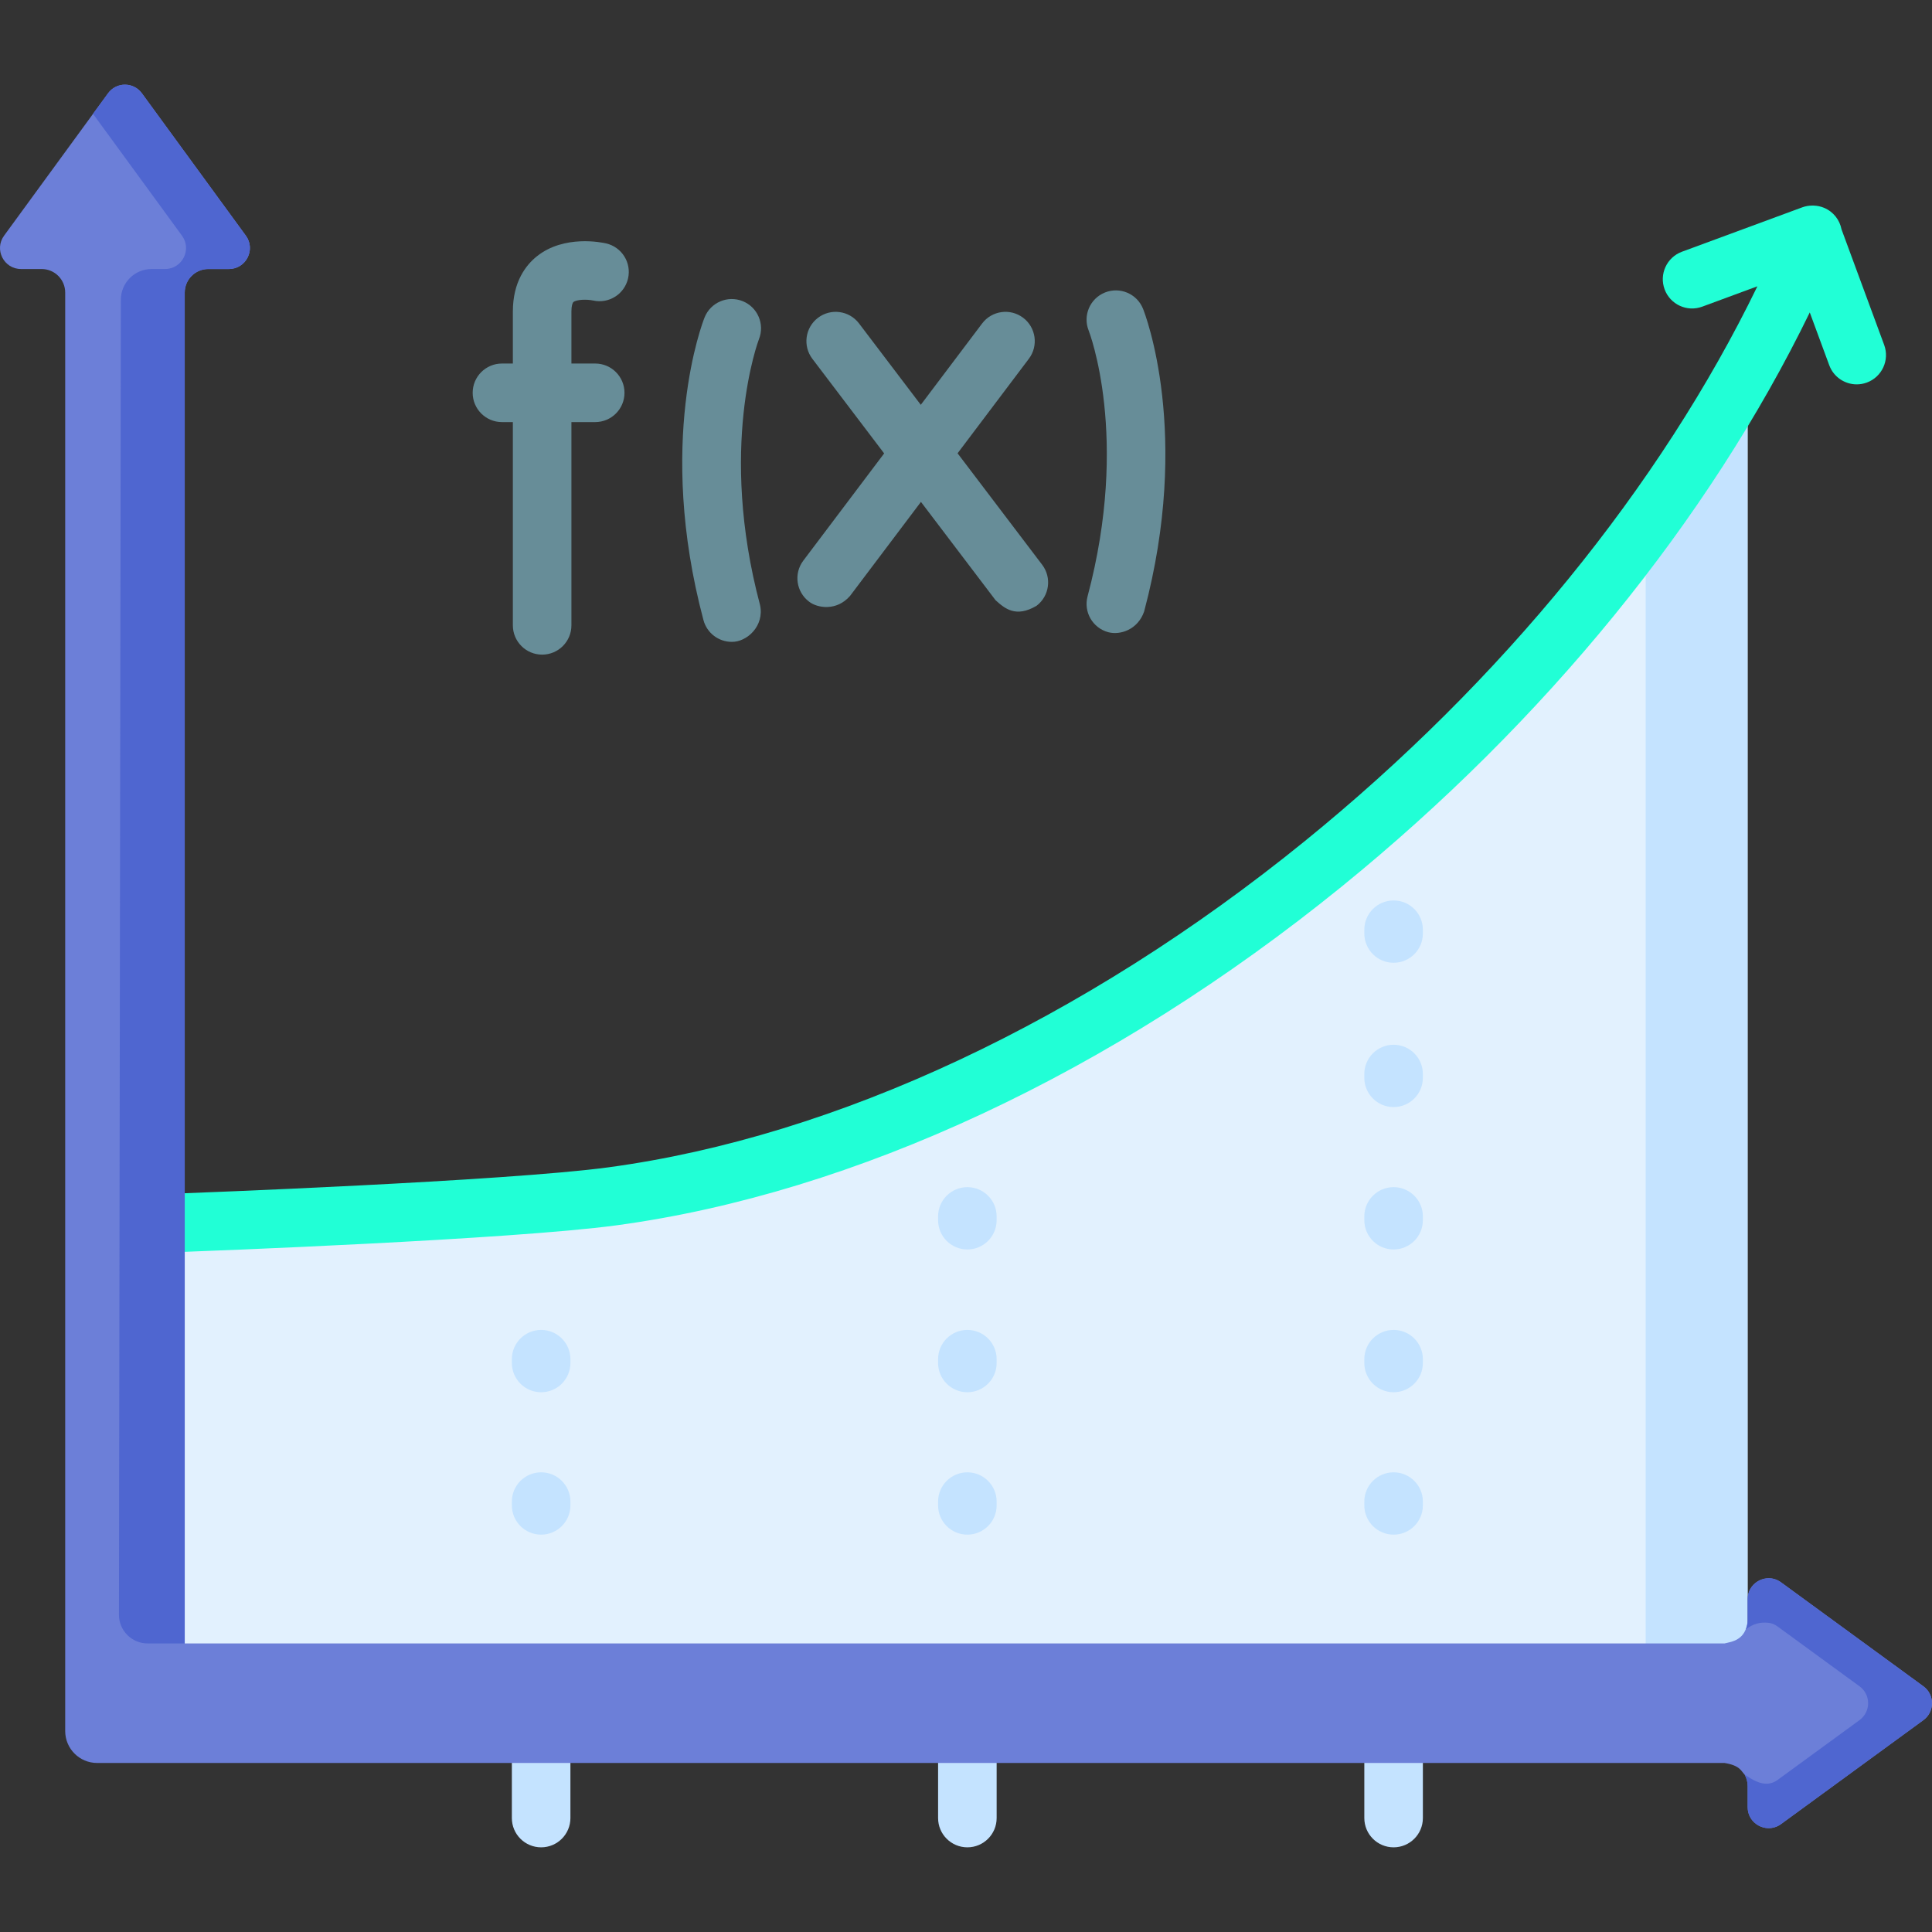 <svg width="512" height="512" viewBox="0 0 512 512" fill="none" xmlns="http://www.w3.org/2000/svg">
<rect x="0" y="0" width="512" height="512" fill="#333333" stroke="none"/>
<g clip-path="url(#clip0)">
<path d="M162.363 317.032C134.182 320.592 43.783 323.983 43.783 323.983V441.733H463.126V97.465H463.053C402.326 204.712 279.193 302.273 162.363 317.032Z" fill="#E2F1FE"/>
<path d="M463.053 97.471C455.107 111.499 446.076 125.238 436.113 138.563V441.736H463.125V97.471H463.053Z" fill="#C4E3FF"/>
<path d="M369.318 368.959C365.032 368.959 361.559 365.485 361.559 361.2V360.201C361.559 355.916 365.032 352.442 369.318 352.442C373.604 352.442 377.077 355.916 377.077 360.201V361.2C377.077 365.485 373.604 368.959 369.318 368.959Z" fill="#C4E3FF"/>
<path d="M377.077 397.938V398.937C377.077 403.222 373.604 406.696 369.318 406.696C365.032 406.696 361.559 403.222 361.559 398.937V397.938C361.559 393.653 365.032 390.179 369.318 390.179C373.604 390.179 377.077 393.653 377.077 397.938Z" fill="#C4E3FF"/>
<path d="M377.077 322.365V323.363C377.077 327.648 373.604 331.122 369.318 331.122C365.032 331.122 361.559 327.648 361.559 323.363V322.365C361.559 318.08 365.032 314.606 369.318 314.606C373.604 314.606 377.077 318.08 377.077 322.365Z" fill="#C4E3FF"/>
<path d="M369.318 293.385C365.032 293.385 361.559 289.911 361.559 285.626V284.628C361.559 280.343 365.032 276.869 369.318 276.869C373.604 276.869 377.077 280.343 377.077 284.628V285.626C377.077 289.911 373.604 293.385 369.318 293.385Z" fill="#C4E3FF"/>
<path d="M369.318 255.143C365.032 255.143 361.559 251.669 361.559 247.384V246.386C361.559 242.101 365.032 238.627 369.318 238.627C373.604 238.627 377.077 242.101 377.077 246.386V247.384C377.077 251.669 373.604 255.143 369.318 255.143Z" fill="#C4E3FF"/>
<path d="M256.362 368.959C252.076 368.959 248.603 365.485 248.603 361.2V360.201C248.603 355.916 252.076 352.442 256.362 352.442C260.648 352.442 264.121 355.916 264.121 360.201V361.2C264.121 365.485 260.648 368.959 256.362 368.959Z" fill="#C4E3FF"/>
<path d="M264.121 397.938V398.937C264.121 403.222 260.648 406.696 256.362 406.696C252.076 406.696 248.603 403.222 248.603 398.937V397.938C248.603 393.653 252.076 390.179 256.362 390.179C260.648 390.179 264.121 393.653 264.121 397.938Z" fill="#C4E3FF"/>
<path d="M264.121 322.365V323.363C264.121 327.648 260.648 331.122 256.362 331.122C252.076 331.122 248.603 327.648 248.603 323.363V322.365C248.603 318.08 252.076 314.606 256.362 314.606C260.648 314.606 264.121 318.08 264.121 322.365Z" fill="#C4E3FF"/>
<path d="M143.407 368.959C139.121 368.959 135.648 365.485 135.648 361.2V360.201C135.648 355.916 139.121 352.442 143.407 352.442C147.693 352.442 151.166 355.916 151.166 360.201V361.2C151.166 365.485 147.692 368.959 143.407 368.959Z" fill="#C4E3FF"/>
<path d="M151.166 397.938V398.937C151.166 403.222 147.693 406.696 143.407 406.696C139.121 406.696 135.648 403.222 135.648 398.937V397.938C135.648 393.653 139.121 390.179 143.407 390.179C147.693 390.179 151.166 393.653 151.166 397.938Z" fill="#C4E3FF"/>
<path d="M499.327 91.414L488.021 60.774C487.547 58.307 485.888 56.115 483.396 55.073C482.527 54.71 481.629 54.526 480.739 54.486C480.676 54.482 480.613 54.48 480.55 54.478C480.435 54.476 480.32 54.476 480.206 54.479C479.34 54.488 478.461 54.634 477.602 54.952L445.732 66.712C441.712 68.195 439.655 72.657 441.139 76.676C442.621 80.697 447.083 82.754 451.104 81.27L465.725 75.874C439.987 128.906 397.949 180.563 345.794 222.895C287.175 270.474 221.661 301.175 161.323 309.343C133.871 313.059 49.518 316.198 48.67 316.229C44.387 316.387 41.043 319.987 41.202 324.269C41.356 328.453 44.798 331.742 48.95 331.742C49.047 331.742 49.144 331.741 49.241 331.737C52.738 331.608 135.204 328.538 163.404 324.721C226.526 316.176 294.773 284.293 355.574 234.943C409.404 191.25 452.873 137.802 479.607 82.8L484.768 96.786C485.924 99.92 488.89 101.861 492.048 101.861C492.94 101.861 493.847 101.706 494.732 101.379C498.754 99.897 500.81 95.435 499.327 91.414Z" fill="#21FFD6"/>
<path d="M143.406 489.562C139.121 489.562 135.647 486.088 135.647 481.803V449.374C135.647 445.089 139.121 441.615 143.406 441.615C147.691 441.615 151.165 445.089 151.165 449.374V481.803C151.165 486.088 147.692 489.562 143.406 489.562Z" fill="#C4E3FF"/>
<path d="M256.363 489.562C252.078 489.562 248.604 486.088 248.604 481.803V449.374C248.604 445.089 252.078 441.615 256.363 441.615C260.648 441.615 264.122 445.089 264.122 449.374V481.803C264.122 486.088 260.648 489.562 256.363 489.562Z" fill="#C4E3FF"/>
<path d="M369.318 489.562C365.033 489.562 361.559 486.088 361.559 481.803V449.374C361.559 445.089 365.033 441.615 369.318 441.615C373.603 441.615 377.077 445.089 377.077 449.374V481.803C377.077 486.088 373.603 489.562 369.318 489.562Z" fill="#C4E3FF"/>
<path d="M509.711 446.878L471.981 419.328C471.722 419.141 471.422 418.955 471.101 418.8C470.998 418.748 470.905 418.707 470.801 418.655C467.294 417.217 463.146 419.752 463.146 423.818V429.404C462.76 434.776 458.75 435.089 457.021 435.529H48.956V77.534C48.956 74.087 51.75 71.293 55.198 71.293H60.656C65.208 71.293 67.836 66.13 65.156 62.458L37.607 24.728C35.382 21.676 30.841 21.676 28.627 24.728L1.077 62.458C-1.603 66.13 1.025 71.293 5.567 71.293H11.035C14.482 71.293 17.278 74.087 17.278 77.534V435.529V458.738V458.742C17.278 463.417 21.067 467.206 25.742 467.206H457.021C461.269 467.893 461.441 469.46 462.328 470.258C462.846 471.158 463.146 472.203 463.146 473.32V478.907C463.146 483.273 467.884 485.859 471.515 483.718C471.681 483.614 471.836 483.511 471.981 483.407L509.711 455.857C512.762 453.633 512.762 449.091 509.711 446.878Z" fill="#6C7FD8"/>
<path d="M509.711 455.857L471.981 483.407C471.836 483.511 471.681 483.614 471.515 483.718C467.884 485.859 463.146 483.273 463.146 478.907V473.32C463.146 472.203 462.846 471.158 462.328 470.258C464.573 471.81 466.57 472.865 468.556 472.689C469.405 472.607 470.253 472.307 471.029 471.738L492.785 455.857C495.837 453.633 495.837 449.091 492.785 446.878L471.029 430.997C470.253 430.428 469.405 430.128 468.556 430.045C466.508 429.87 464.791 430.211 462.68 431.763C462.98 431.039 463.146 430.242 463.146 429.404V423.818C463.146 419.752 467.294 417.217 470.801 418.655C470.905 418.707 470.998 418.748 471.101 418.8C471.422 418.955 471.722 419.141 471.981 419.328L509.711 446.878C512.762 449.091 512.762 453.633 509.711 455.857Z" fill="#4F66D0"/>
<path d="M65.156 62.458L37.607 24.728C35.382 21.676 30.841 21.676 28.627 24.728L24.653 30.169L48.229 62.458C50.909 66.13 48.281 71.293 43.729 71.293H40.175C35.676 71.293 32.028 74.94 32.028 79.439L31.526 427.923C31.519 432.12 34.92 435.525 39.117 435.525H48.955V77.534C48.955 74.087 51.749 71.293 55.196 71.293H60.655C65.208 71.293 67.836 66.13 65.156 62.458Z" fill="#4F66D0"/>
<path d="M253.768 120.128L272.661 95.073C275.241 91.65 274.558 86.786 271.137 84.206C267.714 81.624 262.849 82.308 260.27 85.73L244.019 107.282L227.647 85.71C225.057 82.297 220.19 81.63 216.776 84.22C213.363 86.811 212.696 91.677 215.286 95.091L234.309 120.158L212.884 148.573C210.304 151.995 210.987 156.86 214.408 159.44C216.578 161.143 221.695 162.038 225.275 157.916L244.059 133.004L263.826 159.051C266.288 161.289 269.211 163.769 274.697 160.541C278.11 157.95 278.777 153.084 276.187 149.67L253.768 120.128Z" fill="#678D98"/>
<path d="M160.615 64.503C159.501 64.246 149.512 62.163 142.308 67.899C139.391 70.222 135.914 74.648 135.914 82.552V96.339H133.023C128.737 96.339 125.263 99.813 125.263 104.098C125.263 108.383 128.737 111.857 133.023 111.857H135.914V165.725C135.914 170.01 139.388 173.484 143.673 173.484C147.958 173.484 151.432 170.01 151.432 165.725V111.857H157.739C162.024 111.857 165.498 108.383 165.498 104.098C165.498 99.813 162.024 96.339 157.739 96.339H151.432V82.552C151.432 81.121 151.701 80.261 151.968 80.045C152.795 79.373 155.453 79.276 157.196 79.639C161.355 80.56 165.482 77.96 166.438 73.803C167.398 69.627 164.791 65.464 160.615 64.503Z" fill="#678D98"/>
<path d="M196.804 79.804C192.825 78.212 188.311 80.149 186.718 84.127C186.188 85.455 173.857 117.192 186.426 164.336C187.352 167.807 190.488 170.099 193.918 170.099C197.899 170.178 202.633 165.92 201.42 160.339C190.29 118.589 200.975 90.283 201.137 89.865C202.71 85.892 200.775 81.392 196.804 79.804Z" fill="#678D98"/>
<path d="M302.917 81.835C301.326 77.857 296.811 75.921 292.832 77.512C288.853 79.103 286.917 83.619 288.508 87.598C288.619 87.876 299.471 115.826 288.215 158.047C287.112 162.188 289.574 166.439 293.714 167.543C296.885 168.395 301.568 166.835 303.21 162.045C315.779 114.901 303.448 83.163 302.917 81.835Z" fill="#678D98"/>
</g>
<defs>
<clipPath id="clip0">
<rect width="512" height="512" fill="white"/>
</clipPath>
</defs>
</svg>
